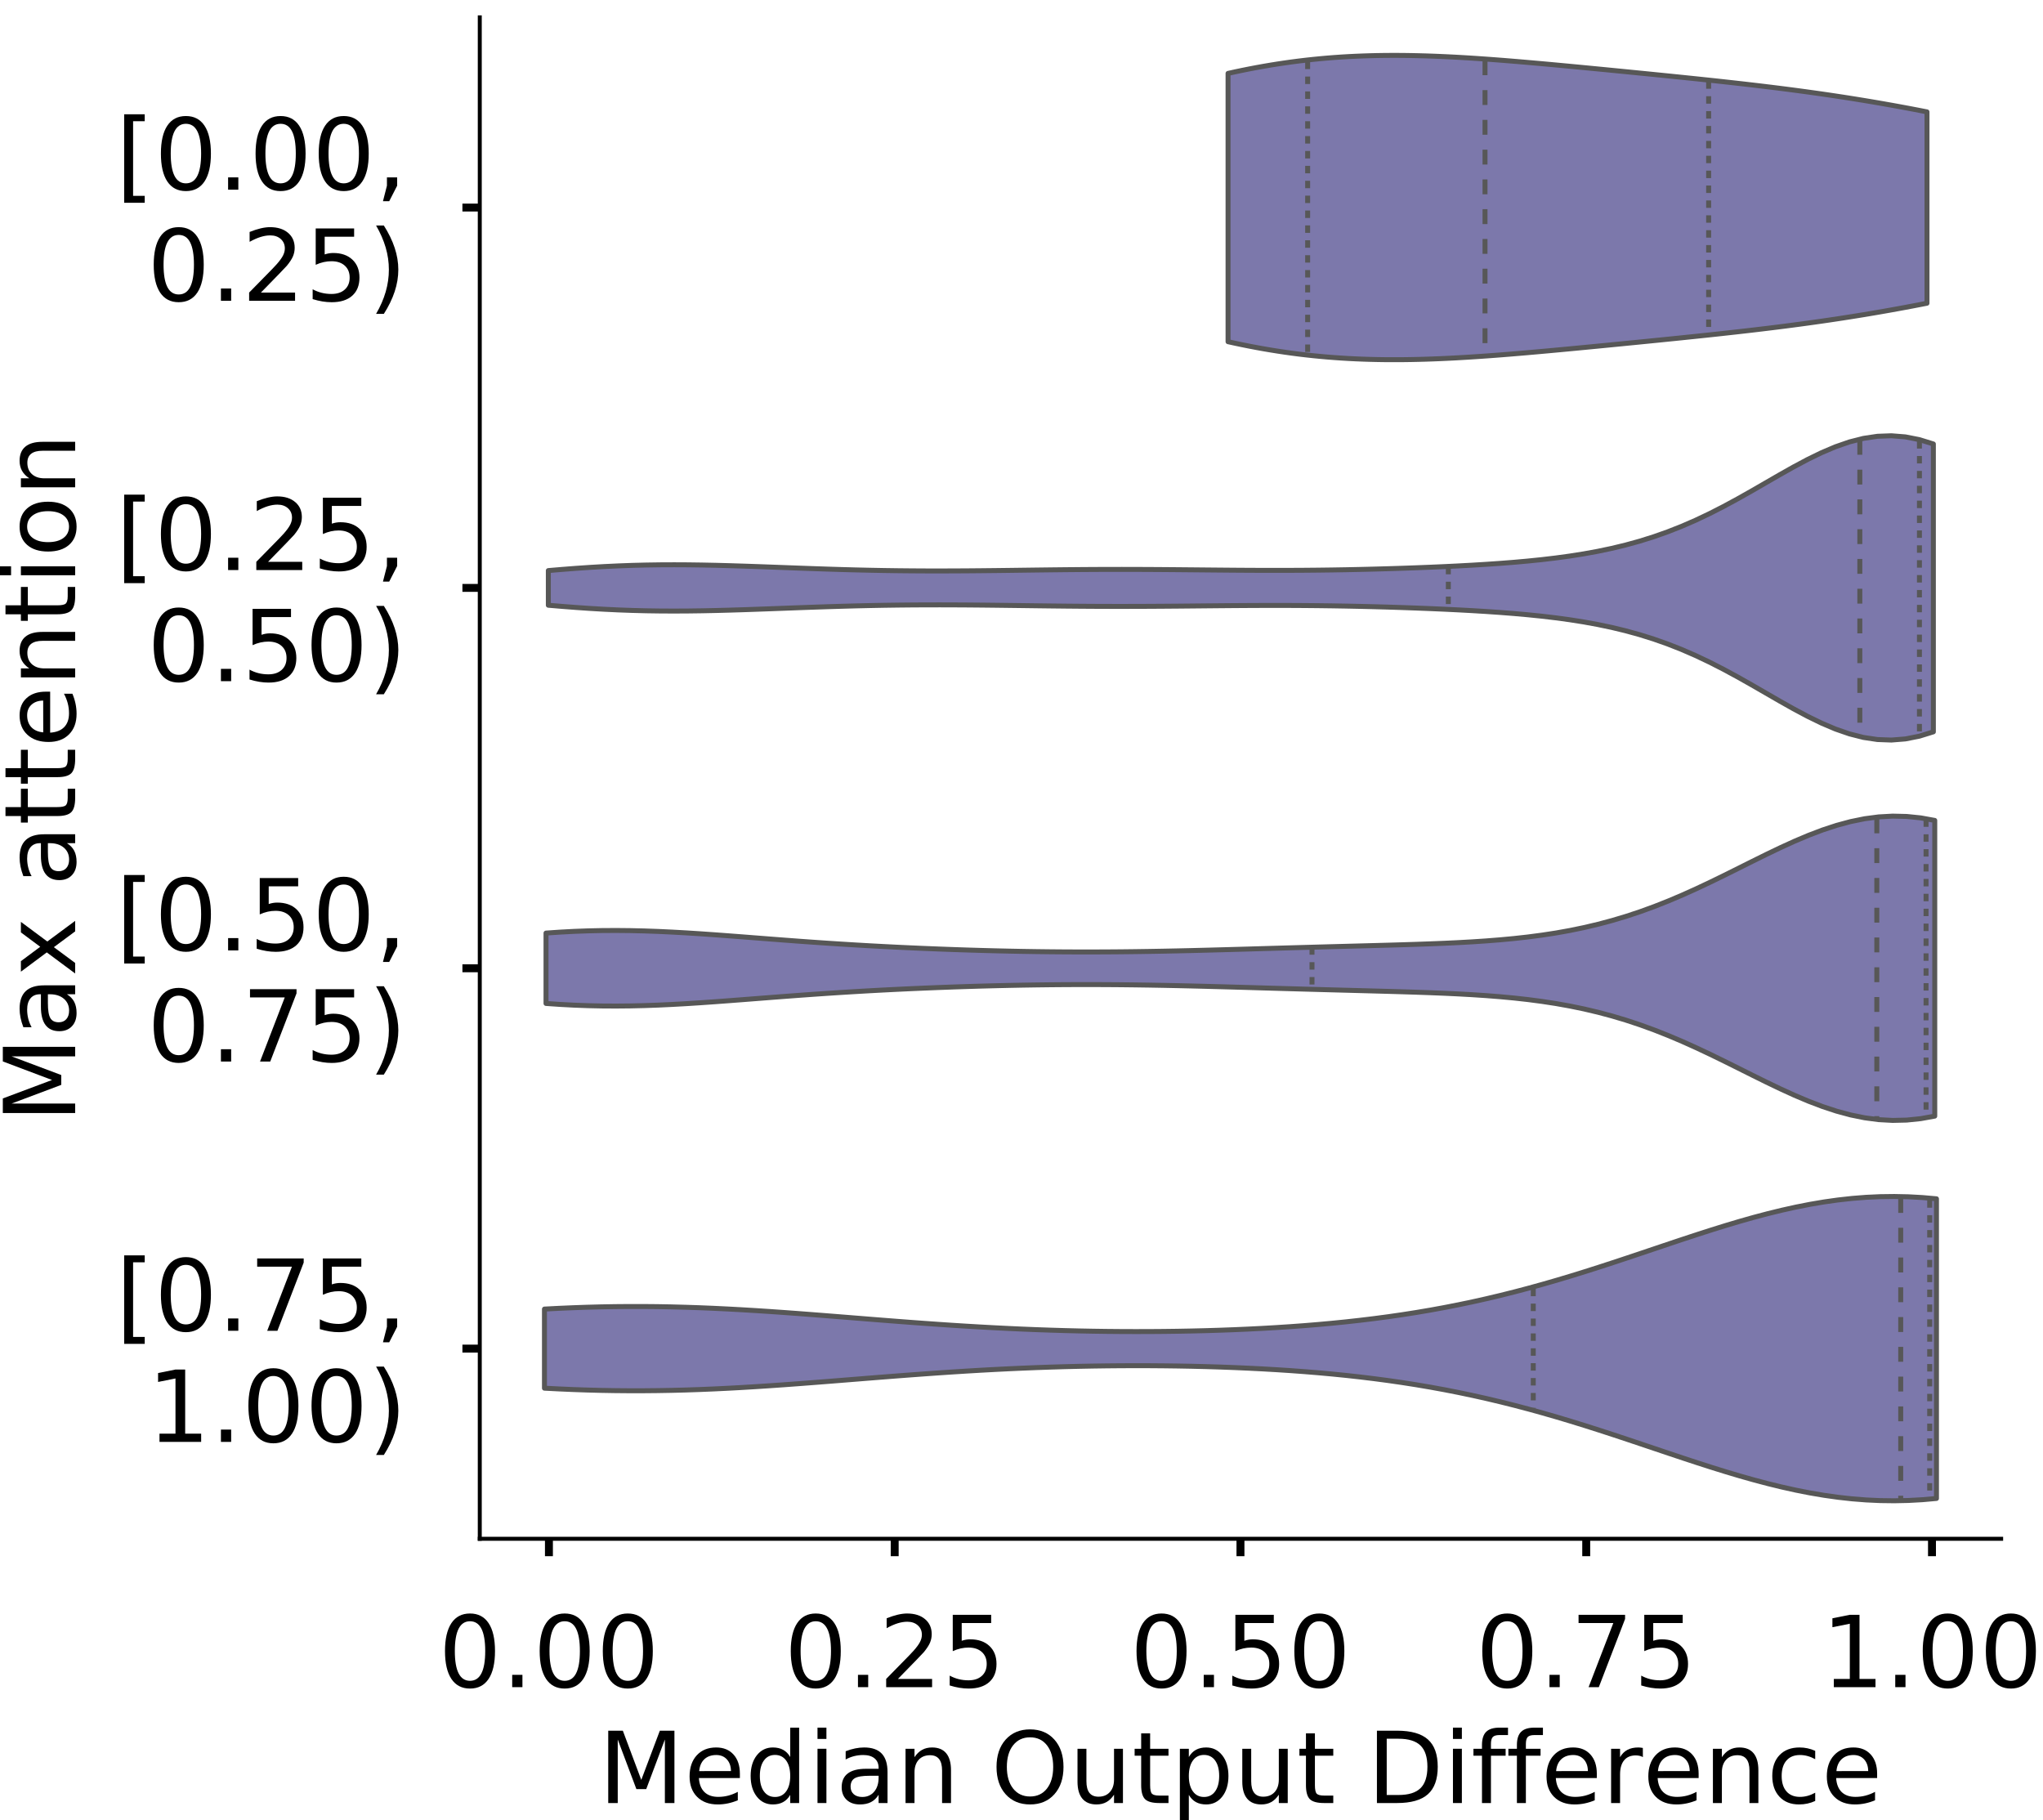 <?xml version="1.0" encoding="utf-8" standalone="no"?>
<!DOCTYPE svg PUBLIC "-//W3C//DTD SVG 1.1//EN"
  "http://www.w3.org/Graphics/SVG/1.1/DTD/svg11.dtd">
<!-- Created with matplotlib (https://matplotlib.org/) -->
<svg height="366.833pt" version="1.1" viewBox="0 0 411.77 366.833" width="411.77pt" xmlns="http://www.w3.org/2000/svg" xmlns:xlink="http://www.w3.org/1999/xlink">
 <defs>
  <style type="text/css">
*{stroke-linecap:butt;stroke-linejoin:round;}
  </style>
 </defs>
 <g id="figure_1">
  <g id="patch_1">
   <path d="M 0 366.833 
L 411.77 366.833 
L 411.77 -0 
L 0 -0 
z
" style="fill:#ffffff;"/>
  </g>
  <g id="axes_1">
   <g id="patch_2">
    <path d="M 96.7 310.133 
L 403.333 310.133 
L 403.333 3.5 
L 96.7 3.5 
z
" style="fill:#ffffff;"/>
   </g>
   <g id="PolyCollection_1">
    <defs>
     <path d="M 247.516 -297.965 
L 247.516 -352.043 
L 248.939 -352.355 
L 250.362 -352.654 
L 251.785 -352.939 
L 253.207 -353.209 
L 254.63 -353.466 
L 256.053 -353.708 
L 257.476 -353.936 
L 258.899 -354.149 
L 260.322 -354.348 
L 261.745 -354.532 
L 263.168 -354.702 
L 264.591 -354.857 
L 266.014 -354.998 
L 267.437 -355.124 
L 268.86 -355.237 
L 270.283 -355.336 
L 271.706 -355.421 
L 273.129 -355.493 
L 274.551 -355.552 
L 275.974 -355.599 
L 277.397 -355.634 
L 278.82 -355.656 
L 280.243 -355.667 
L 281.666 -355.668 
L 283.089 -355.657 
L 284.512 -355.637 
L 285.935 -355.606 
L 287.358 -355.567 
L 288.781 -355.519 
L 290.204 -355.462 
L 291.627 -355.398 
L 293.05 -355.326 
L 294.472 -355.248 
L 295.895 -355.163 
L 297.318 -355.072 
L 298.741 -354.975 
L 300.164 -354.874 
L 301.587 -354.768 
L 303.01 -354.658 
L 304.433 -354.543 
L 305.856 -354.426 
L 307.279 -354.305 
L 308.702 -354.181 
L 310.125 -354.055 
L 311.548 -353.927 
L 312.971 -353.797 
L 314.393 -353.665 
L 315.816 -353.532 
L 317.239 -353.397 
L 318.662 -353.262 
L 320.085 -353.125 
L 321.508 -352.988 
L 322.931 -352.85 
L 324.354 -352.711 
L 325.777 -352.572 
L 327.2 -352.432 
L 328.623 -352.292 
L 330.046 -352.151 
L 331.469 -352.01 
L 332.892 -351.868 
L 334.315 -351.725 
L 335.737 -351.581 
L 337.16 -351.437 
L 338.583 -351.292 
L 340.006 -351.145 
L 341.429 -350.998 
L 342.852 -350.849 
L 344.275 -350.698 
L 345.698 -350.546 
L 347.121 -350.391 
L 348.544 -350.235 
L 349.967 -350.076 
L 351.39 -349.915 
L 352.813 -349.75 
L 354.236 -349.583 
L 355.658 -349.413 
L 357.081 -349.24 
L 358.504 -349.063 
L 359.927 -348.882 
L 361.35 -348.698 
L 362.773 -348.509 
L 364.196 -348.316 
L 365.619 -348.119 
L 367.042 -347.917 
L 368.465 -347.711 
L 369.888 -347.499 
L 371.311 -347.283 
L 372.734 -347.062 
L 374.157 -346.836 
L 375.579 -346.604 
L 377.002 -346.367 
L 378.425 -346.126 
L 379.848 -345.878 
L 381.271 -345.626 
L 382.694 -345.368 
L 384.117 -345.105 
L 385.54 -344.837 
L 386.963 -344.564 
L 388.386 -344.286 
L 388.386 -305.722 
L 388.386 -305.722 
L 386.963 -305.444 
L 385.54 -305.171 
L 384.117 -304.903 
L 382.694 -304.64 
L 381.271 -304.382 
L 379.848 -304.13 
L 378.425 -303.883 
L 377.002 -303.641 
L 375.579 -303.404 
L 374.157 -303.173 
L 372.734 -302.947 
L 371.311 -302.725 
L 369.888 -302.509 
L 368.465 -302.298 
L 367.042 -302.091 
L 365.619 -301.89 
L 364.196 -301.692 
L 362.773 -301.499 
L 361.35 -301.311 
L 359.927 -301.126 
L 358.504 -300.945 
L 357.081 -300.768 
L 355.658 -300.595 
L 354.236 -300.425 
L 352.813 -300.258 
L 351.39 -300.094 
L 349.967 -299.932 
L 348.544 -299.774 
L 347.121 -299.617 
L 345.698 -299.463 
L 344.275 -299.31 
L 342.852 -299.16 
L 341.429 -299.011 
L 340.006 -298.863 
L 338.583 -298.716 
L 337.16 -298.571 
L 335.737 -298.427 
L 334.315 -298.283 
L 332.892 -298.141 
L 331.469 -297.999 
L 330.046 -297.857 
L 328.623 -297.717 
L 327.2 -297.576 
L 325.777 -297.437 
L 324.354 -297.297 
L 322.931 -297.159 
L 321.508 -297.021 
L 320.085 -296.883 
L 318.662 -296.747 
L 317.239 -296.611 
L 315.816 -296.477 
L 314.393 -296.343 
L 312.971 -296.212 
L 311.548 -296.081 
L 310.125 -295.953 
L 308.702 -295.827 
L 307.279 -295.703 
L 305.856 -295.583 
L 304.433 -295.465 
L 303.01 -295.351 
L 301.587 -295.24 
L 300.164 -295.134 
L 298.741 -295.033 
L 297.318 -294.937 
L 295.895 -294.846 
L 294.472 -294.761 
L 293.05 -294.682 
L 291.627 -294.611 
L 290.204 -294.546 
L 288.781 -294.49 
L 287.358 -294.442 
L 285.935 -294.402 
L 284.512 -294.372 
L 283.089 -294.351 
L 281.666 -294.341 
L 280.243 -294.341 
L 278.82 -294.352 
L 277.397 -294.375 
L 275.974 -294.409 
L 274.551 -294.456 
L 273.129 -294.515 
L 271.706 -294.587 
L 270.283 -294.673 
L 268.86 -294.772 
L 267.437 -294.884 
L 266.014 -295.011 
L 264.591 -295.152 
L 263.168 -295.307 
L 261.745 -295.476 
L 260.322 -295.66 
L 258.899 -295.859 
L 257.476 -296.072 
L 256.053 -296.3 
L 254.63 -296.542 
L 253.207 -296.799 
L 251.785 -297.07 
L 250.362 -297.355 
L 248.939 -297.653 
L 247.516 -297.965 
z
" id="meea0981929" style="stroke:#575757;"/>
    </defs>
    <g clip-path="url(#pb56a9b1d8a)">
     <use style="fill:#7c78ab;stroke:#575757;" x="0" xlink:href="#meea0981929" y="366.833"/>
    </g>
   </g>
   <g id="PolyCollection_2">
    <defs>
     <path d="M 110.518 -244.852 
L 110.518 -251.84 
L 113.338 -252.077 
L 116.158 -252.294 
L 118.978 -252.485 
L 121.797 -252.649 
L 124.617 -252.783 
L 127.437 -252.886 
L 130.257 -252.957 
L 133.077 -252.998 
L 135.896 -253.01 
L 138.716 -252.996 
L 141.536 -252.957 
L 144.356 -252.899 
L 147.175 -252.823 
L 149.995 -252.735 
L 152.815 -252.638 
L 155.635 -252.535 
L 158.454 -252.43 
L 161.274 -252.326 
L 164.094 -252.226 
L 166.914 -252.131 
L 169.733 -252.045 
L 172.553 -251.969 
L 175.373 -251.904 
L 178.193 -251.851 
L 181.012 -251.811 
L 183.832 -251.783 
L 186.652 -251.767 
L 189.472 -251.764 
L 192.291 -251.771 
L 195.111 -251.788 
L 197.931 -251.813 
L 200.751 -251.843 
L 203.57 -251.878 
L 206.39 -251.915 
L 209.21 -251.952 
L 212.03 -251.986 
L 214.85 -252.017 
L 217.669 -252.042 
L 220.489 -252.061 
L 223.309 -252.072 
L 226.129 -252.075 
L 228.948 -252.07 
L 231.768 -252.058 
L 234.588 -252.04 
L 237.408 -252.017 
L 240.227 -251.991 
L 243.047 -251.964 
L 245.867 -251.938 
L 248.687 -251.914 
L 251.506 -251.895 
L 254.326 -251.883 
L 257.146 -251.879 
L 259.966 -251.884 
L 262.785 -251.899 
L 265.605 -251.925 
L 268.425 -251.961 
L 271.245 -252.008 
L 274.064 -252.066 
L 276.884 -252.135 
L 279.704 -252.213 
L 282.524 -252.302 
L 285.343 -252.401 
L 288.163 -252.511 
L 290.983 -252.634 
L 293.803 -252.77 
L 296.623 -252.922 
L 299.442 -253.093 
L 302.262 -253.286 
L 305.082 -253.505 
L 307.902 -253.756 
L 310.721 -254.044 
L 313.541 -254.376 
L 316.361 -254.76 
L 319.181 -255.204 
L 322 -255.716 
L 324.82 -256.308 
L 327.64 -256.987 
L 330.46 -257.764 
L 333.279 -258.646 
L 336.099 -259.641 
L 338.919 -260.751 
L 341.739 -261.976 
L 344.558 -263.314 
L 347.378 -264.754 
L 350.198 -266.28 
L 353.018 -267.87 
L 355.837 -269.497 
L 358.657 -271.125 
L 361.477 -272.713 
L 364.297 -274.218 
L 367.116 -275.592 
L 369.936 -276.79 
L 372.756 -277.767 
L 375.576 -278.482 
L 378.396 -278.904 
L 381.215 -279.009 
L 384.035 -278.784 
L 386.855 -278.229 
L 389.675 -277.355 
L 389.675 -219.337 
L 389.675 -219.337 
L 386.855 -218.463 
L 384.035 -217.907 
L 381.215 -217.683 
L 378.396 -217.787 
L 375.576 -218.209 
L 372.756 -218.925 
L 369.936 -219.901 
L 367.116 -221.099 
L 364.297 -222.474 
L 361.477 -223.979 
L 358.657 -225.567 
L 355.837 -227.195 
L 353.018 -228.821 
L 350.198 -230.412 
L 347.378 -231.938 
L 344.558 -233.378 
L 341.739 -234.715 
L 338.919 -235.941 
L 336.099 -237.051 
L 333.279 -238.045 
L 330.46 -238.927 
L 327.64 -239.704 
L 324.82 -240.384 
L 322 -240.975 
L 319.181 -241.488 
L 316.361 -241.932 
L 313.541 -242.316 
L 310.721 -242.648 
L 307.902 -242.936 
L 305.082 -243.187 
L 302.262 -243.406 
L 299.442 -243.599 
L 296.623 -243.77 
L 293.803 -243.922 
L 290.983 -244.058 
L 288.163 -244.18 
L 285.343 -244.291 
L 282.524 -244.39 
L 279.704 -244.479 
L 276.884 -244.557 
L 274.064 -244.625 
L 271.245 -244.683 
L 268.425 -244.73 
L 265.605 -244.767 
L 262.785 -244.793 
L 259.966 -244.808 
L 257.146 -244.813 
L 254.326 -244.809 
L 251.506 -244.796 
L 248.687 -244.778 
L 245.867 -244.754 
L 243.047 -244.728 
L 240.227 -244.7 
L 237.408 -244.674 
L 234.588 -244.652 
L 231.768 -244.633 
L 228.948 -244.622 
L 226.129 -244.617 
L 223.309 -244.62 
L 220.489 -244.631 
L 217.669 -244.65 
L 214.85 -244.675 
L 212.03 -244.705 
L 209.21 -244.74 
L 206.39 -244.777 
L 203.57 -244.813 
L 200.751 -244.848 
L 197.931 -244.879 
L 195.111 -244.904 
L 192.291 -244.92 
L 189.472 -244.928 
L 186.652 -244.924 
L 183.832 -244.909 
L 181.012 -244.881 
L 178.193 -244.841 
L 175.373 -244.788 
L 172.553 -244.723 
L 169.733 -244.646 
L 166.914 -244.56 
L 164.094 -244.466 
L 161.274 -244.366 
L 158.454 -244.261 
L 155.635 -244.156 
L 152.815 -244.054 
L 149.995 -243.956 
L 147.175 -243.868 
L 144.356 -243.793 
L 141.536 -243.734 
L 138.716 -243.696 
L 135.896 -243.681 
L 133.077 -243.693 
L 130.257 -243.734 
L 127.437 -243.806 
L 124.617 -243.908 
L 121.797 -244.042 
L 118.978 -244.206 
L 116.158 -244.398 
L 113.338 -244.614 
L 110.518 -244.852 
z
" id="mde33d57917" style="stroke:#575757;"/>
    </defs>
    <g clip-path="url(#pb56a9b1d8a)">
     <use style="fill:#7c78ab;stroke:#575757;" x="0" xlink:href="#mde33d57917" y="366.833"/>
    </g>
   </g>
   <g id="PolyCollection_3">
    <defs>
     <path d="M 110.05 -164.594 
L 110.05 -178.781 
L 112.877 -178.973 
L 115.705 -179.123 
L 118.532 -179.227 
L 121.359 -179.287 
L 124.187 -179.303 
L 127.014 -179.276 
L 129.841 -179.211 
L 132.668 -179.11 
L 135.496 -178.978 
L 138.323 -178.82 
L 141.15 -178.639 
L 143.978 -178.442 
L 146.805 -178.233 
L 149.632 -178.017 
L 152.46 -177.797 
L 155.287 -177.577 
L 158.114 -177.361 
L 160.941 -177.15 
L 163.769 -176.947 
L 166.596 -176.753 
L 169.423 -176.569 
L 172.251 -176.395 
L 175.078 -176.232 
L 177.905 -176.079 
L 180.732 -175.936 
L 183.56 -175.804 
L 186.387 -175.681 
L 189.214 -175.568 
L 192.042 -175.464 
L 194.869 -175.369 
L 197.696 -175.284 
L 200.524 -175.209 
L 203.351 -175.144 
L 206.178 -175.088 
L 209.005 -175.044 
L 211.833 -175.01 
L 214.66 -174.987 
L 217.487 -174.976 
L 220.315 -174.976 
L 223.142 -174.987 
L 225.969 -175.008 
L 228.796 -175.04 
L 231.624 -175.082 
L 234.451 -175.132 
L 237.278 -175.19 
L 240.106 -175.255 
L 242.933 -175.326 
L 245.76 -175.401 
L 248.588 -175.479 
L 251.415 -175.559 
L 254.242 -175.641 
L 257.069 -175.723 
L 259.897 -175.804 
L 262.724 -175.883 
L 265.551 -175.961 
L 268.379 -176.038 
L 271.206 -176.113 
L 274.033 -176.188 
L 276.86 -176.263 
L 279.688 -176.34 
L 282.515 -176.422 
L 285.342 -176.51 
L 288.17 -176.609 
L 290.997 -176.722 
L 293.824 -176.854 
L 296.652 -177.01 
L 299.479 -177.196 
L 302.306 -177.418 
L 305.133 -177.682 
L 307.961 -177.996 
L 310.788 -178.367 
L 313.615 -178.801 
L 316.443 -179.307 
L 319.27 -179.891 
L 322.097 -180.557 
L 324.924 -181.312 
L 327.752 -182.157 
L 330.579 -183.094 
L 333.406 -184.123 
L 336.234 -185.24 
L 339.061 -186.439 
L 341.888 -187.711 
L 344.716 -189.043 
L 347.543 -190.422 
L 350.37 -191.828 
L 353.197 -193.242 
L 356.025 -194.639 
L 358.852 -195.995 
L 361.679 -197.284 
L 364.507 -198.48 
L 367.334 -199.555 
L 370.161 -200.485 
L 372.988 -201.248 
L 375.816 -201.823 
L 378.643 -202.195 
L 381.47 -202.351 
L 384.298 -202.285 
L 387.125 -201.995 
L 389.952 -201.486 
L 389.952 -141.889 
L 389.952 -141.889 
L 387.125 -141.38 
L 384.298 -141.09 
L 381.47 -141.024 
L 378.643 -141.18 
L 375.816 -141.552 
L 372.988 -142.127 
L 370.161 -142.89 
L 367.334 -143.82 
L 364.507 -144.895 
L 361.679 -146.091 
L 358.852 -147.38 
L 356.025 -148.736 
L 353.197 -150.133 
L 350.37 -151.547 
L 347.543 -152.953 
L 344.716 -154.332 
L 341.888 -155.664 
L 339.061 -156.936 
L 336.234 -158.135 
L 333.406 -159.252 
L 330.579 -160.281 
L 327.752 -161.218 
L 324.924 -162.063 
L 322.097 -162.818 
L 319.27 -163.484 
L 316.443 -164.068 
L 313.615 -164.574 
L 310.788 -165.008 
L 307.961 -165.379 
L 305.133 -165.693 
L 302.306 -165.957 
L 299.479 -166.179 
L 296.652 -166.365 
L 293.824 -166.521 
L 290.997 -166.653 
L 288.17 -166.766 
L 285.342 -166.865 
L 282.515 -166.953 
L 279.688 -167.035 
L 276.86 -167.112 
L 274.033 -167.187 
L 271.206 -167.262 
L 268.379 -167.337 
L 265.551 -167.414 
L 262.724 -167.492 
L 259.897 -167.571 
L 257.069 -167.652 
L 254.242 -167.734 
L 251.415 -167.816 
L 248.588 -167.896 
L 245.76 -167.974 
L 242.933 -168.049 
L 240.106 -168.12 
L 237.278 -168.185 
L 234.451 -168.243 
L 231.624 -168.293 
L 228.796 -168.335 
L 225.969 -168.367 
L 223.142 -168.388 
L 220.315 -168.399 
L 217.487 -168.399 
L 214.66 -168.388 
L 211.833 -168.365 
L 209.005 -168.331 
L 206.178 -168.287 
L 203.351 -168.231 
L 200.524 -168.166 
L 197.696 -168.091 
L 194.869 -168.006 
L 192.042 -167.911 
L 189.214 -167.807 
L 186.387 -167.694 
L 183.56 -167.571 
L 180.732 -167.439 
L 177.905 -167.296 
L 175.078 -167.143 
L 172.251 -166.98 
L 169.423 -166.806 
L 166.596 -166.622 
L 163.769 -166.428 
L 160.941 -166.225 
L 158.114 -166.014 
L 155.287 -165.798 
L 152.46 -165.578 
L 149.632 -165.358 
L 146.805 -165.142 
L 143.978 -164.933 
L 141.15 -164.736 
L 138.323 -164.555 
L 135.496 -164.397 
L 132.668 -164.265 
L 129.841 -164.164 
L 127.014 -164.099 
L 124.187 -164.072 
L 121.359 -164.088 
L 118.532 -164.148 
L 115.705 -164.252 
L 112.877 -164.402 
L 110.05 -164.594 
z
" id="maa2a25ff5c" style="stroke:#575757;"/>
    </defs>
    <g clip-path="url(#pb56a9b1d8a)">
     <use style="fill:#7c78ab;stroke:#575757;" x="0" xlink:href="#maa2a25ff5c" y="366.833"/>
    </g>
   </g>
   <g id="PolyCollection_4">
    <defs>
     <path d="M 109.736 -87.056 
L 109.736 -103.002 
L 112.57 -103.148 
L 115.404 -103.27 
L 118.238 -103.369 
L 121.072 -103.444 
L 123.906 -103.494 
L 126.74 -103.518 
L 129.574 -103.518 
L 132.408 -103.493 
L 135.242 -103.443 
L 138.076 -103.37 
L 140.91 -103.275 
L 143.744 -103.159 
L 146.578 -103.023 
L 149.412 -102.869 
L 152.246 -102.699 
L 155.08 -102.515 
L 157.914 -102.318 
L 160.748 -102.111 
L 163.581 -101.895 
L 166.415 -101.674 
L 169.249 -101.449 
L 172.083 -101.222 
L 174.917 -100.995 
L 177.751 -100.77 
L 180.585 -100.55 
L 183.419 -100.334 
L 186.253 -100.126 
L 189.087 -99.926 
L 191.921 -99.736 
L 194.755 -99.557 
L 197.589 -99.39 
L 200.423 -99.235 
L 203.257 -99.093 
L 206.091 -98.965 
L 208.925 -98.851 
L 211.759 -98.752 
L 214.593 -98.667 
L 217.427 -98.597 
L 220.261 -98.542 
L 223.095 -98.502 
L 225.929 -98.477 
L 228.763 -98.467 
L 231.597 -98.472 
L 234.431 -98.493 
L 237.265 -98.529 
L 240.099 -98.582 
L 242.933 -98.65 
L 245.766 -98.736 
L 248.6 -98.84 
L 251.434 -98.962 
L 254.268 -99.103 
L 257.102 -99.265 
L 259.936 -99.449 
L 262.77 -99.655 
L 265.604 -99.886 
L 268.438 -100.143 
L 271.272 -100.427 
L 274.106 -100.74 
L 276.94 -101.083 
L 279.774 -101.459 
L 282.608 -101.868 
L 285.442 -102.312 
L 288.276 -102.792 
L 291.11 -103.309 
L 293.944 -103.865 
L 296.778 -104.459 
L 299.612 -105.092 
L 302.446 -105.764 
L 305.28 -106.474 
L 308.114 -107.221 
L 310.948 -108.004 
L 313.782 -108.821 
L 316.616 -109.67 
L 319.45 -110.547 
L 322.284 -111.448 
L 325.118 -112.371 
L 327.952 -113.309 
L 330.785 -114.258 
L 333.619 -115.212 
L 336.453 -116.165 
L 339.287 -117.111 
L 342.121 -118.042 
L 344.955 -118.952 
L 347.789 -119.833 
L 350.623 -120.678 
L 353.457 -121.48 
L 356.291 -122.231 
L 359.125 -122.923 
L 361.959 -123.552 
L 364.793 -124.11 
L 367.627 -124.591 
L 370.461 -124.99 
L 373.295 -125.303 
L 376.129 -125.526 
L 378.963 -125.657 
L 381.797 -125.692 
L 384.631 -125.632 
L 387.465 -125.477 
L 390.299 -125.226 
L 390.299 -64.833 
L 390.299 -64.833 
L 387.465 -64.582 
L 384.631 -64.426 
L 381.797 -64.366 
L 378.963 -64.402 
L 376.129 -64.532 
L 373.295 -64.755 
L 370.461 -65.068 
L 367.627 -65.468 
L 364.793 -65.949 
L 361.959 -66.506 
L 359.125 -67.135 
L 356.291 -67.828 
L 353.457 -68.579 
L 350.623 -69.38 
L 347.789 -70.225 
L 344.955 -71.106 
L 342.121 -72.016 
L 339.287 -72.947 
L 336.453 -73.893 
L 333.619 -74.846 
L 330.785 -75.8 
L 327.952 -76.749 
L 325.118 -77.688 
L 322.284 -78.61 
L 319.45 -79.512 
L 316.616 -80.388 
L 313.782 -81.237 
L 310.948 -82.054 
L 308.114 -82.837 
L 305.28 -83.584 
L 302.446 -84.294 
L 299.612 -84.966 
L 296.778 -85.599 
L 293.944 -86.193 
L 291.11 -86.749 
L 288.276 -87.266 
L 285.442 -87.747 
L 282.608 -88.191 
L 279.774 -88.6 
L 276.94 -88.975 
L 274.106 -89.319 
L 271.272 -89.632 
L 268.438 -89.916 
L 265.604 -90.172 
L 262.77 -90.403 
L 259.936 -90.61 
L 257.102 -90.793 
L 254.268 -90.955 
L 251.434 -91.097 
L 248.6 -91.219 
L 245.766 -91.322 
L 242.933 -91.408 
L 240.099 -91.477 
L 237.265 -91.529 
L 234.431 -91.565 
L 231.597 -91.586 
L 228.763 -91.591 
L 225.929 -91.581 
L 223.095 -91.556 
L 220.261 -91.516 
L 217.427 -91.461 
L 214.593 -91.391 
L 211.759 -91.306 
L 208.925 -91.207 
L 206.091 -91.093 
L 203.257 -90.965 
L 200.423 -90.824 
L 197.589 -90.669 
L 194.755 -90.501 
L 191.921 -90.322 
L 189.087 -90.132 
L 186.253 -89.932 
L 183.419 -89.724 
L 180.585 -89.509 
L 177.751 -89.288 
L 174.917 -89.063 
L 172.083 -88.836 
L 169.249 -88.609 
L 166.415 -88.384 
L 163.581 -88.163 
L 160.748 -87.948 
L 157.914 -87.741 
L 155.08 -87.544 
L 152.246 -87.359 
L 149.412 -87.189 
L 146.578 -87.035 
L 143.744 -86.899 
L 140.91 -86.783 
L 138.076 -86.688 
L 135.242 -86.615 
L 132.408 -86.566 
L 129.574 -86.54 
L 126.74 -86.54 
L 123.906 -86.565 
L 121.072 -86.614 
L 118.238 -86.689 
L 115.404 -86.788 
L 112.57 -86.911 
L 109.736 -87.056 
z
" id="mab1876d591" style="stroke:#575757;"/>
    </defs>
    <g clip-path="url(#pb56a9b1d8a)">
     <use style="fill:#7c78ab;stroke:#575757;" x="0" xlink:href="#mab1876d591" y="366.833"/>
    </g>
   </g>
   <g id="patch_3">
    <path clip-path="url(#pb56a9b1d8a)" d="M 110.638 41.829 
L 110.638 41.829 
L 110.638 41.829 
L 110.638 41.829 
z
" style="fill:#7c78ab;stroke:#575757;stroke-linejoin:miter;stroke-width:0.5;"/>
   </g>
   <g id="matplotlib.axis_1">
    <g id="xtick_1">
     <g id="line2d_1">
      <defs>
       <path d="M 0 0 
L 0 3.5 
" id="m7d92124a85" style="stroke:#000000;stroke-width:1.6;"/>
      </defs>
      <g>
       <use style="stroke:#000000;stroke-width:1.6;" x="110.638" xlink:href="#m7d92124a85" y="310.133"/>
      </g>
     </g>
     <g id="text_1">
      <!-- 0.00 -->
      <defs>
       <path d="M 31.781 66.406 
Q 24.172 66.406 20.328 58.906 
Q 16.5 51.422 16.5 36.375 
Q 16.5 21.391 20.328 13.891 
Q 24.172 6.391 31.781 6.391 
Q 39.453 6.391 43.281 13.891 
Q 47.125 21.391 47.125 36.375 
Q 47.125 51.422 43.281 58.906 
Q 39.453 66.406 31.781 66.406 
z
M 31.781 74.219 
Q 44.047 74.219 50.516 64.516 
Q 56.984 54.828 56.984 36.375 
Q 56.984 17.969 50.516 8.266 
Q 44.047 -1.422 31.781 -1.422 
Q 19.531 -1.422 13.062 8.266 
Q 6.594 17.969 6.594 36.375 
Q 6.594 54.828 13.062 64.516 
Q 19.531 74.219 31.781 74.219 
z
" id="DejaVuSans-48"/>
       <path d="M 10.688 12.406 
L 21 12.406 
L 21 0 
L 10.688 0 
z
" id="DejaVuSans-46"/>
      </defs>
      <g transform="translate(88.372 340.03)scale(0.2 -0.2)">
       <use xlink:href="#DejaVuSans-48"/>
       <use x="63.623" xlink:href="#DejaVuSans-46"/>
       <use x="95.41" xlink:href="#DejaVuSans-48"/>
       <use x="159.033" xlink:href="#DejaVuSans-48"/>
      </g>
     </g>
    </g>
    <g id="xtick_2">
     <g id="line2d_2">
      <g>
       <use style="stroke:#000000;stroke-width:1.6;" x="180.327" xlink:href="#m7d92124a85" y="310.133"/>
      </g>
     </g>
     <g id="text_2">
      <!-- 0.25 -->
      <defs>
       <path d="M 19.188 8.297 
L 53.609 8.297 
L 53.609 0 
L 7.328 0 
L 7.328 8.297 
Q 12.938 14.109 22.625 23.891 
Q 32.328 33.688 34.812 36.531 
Q 39.547 41.844 41.422 45.531 
Q 43.312 49.219 43.312 52.781 
Q 43.312 58.594 39.234 62.25 
Q 35.156 65.922 28.609 65.922 
Q 23.969 65.922 18.812 64.312 
Q 13.672 62.703 7.812 59.422 
L 7.812 69.391 
Q 13.766 71.781 18.938 73 
Q 24.125 74.219 28.422 74.219 
Q 39.75 74.219 46.484 68.547 
Q 53.219 62.891 53.219 53.422 
Q 53.219 48.922 51.531 44.891 
Q 49.859 40.875 45.406 35.406 
Q 44.188 33.984 37.641 27.219 
Q 31.109 20.453 19.188 8.297 
z
" id="DejaVuSans-50"/>
       <path d="M 10.797 72.906 
L 49.516 72.906 
L 49.516 64.594 
L 19.828 64.594 
L 19.828 46.734 
Q 21.969 47.469 24.109 47.828 
Q 26.266 48.188 28.422 48.188 
Q 40.625 48.188 47.75 41.5 
Q 54.891 34.812 54.891 23.391 
Q 54.891 11.625 47.562 5.094 
Q 40.234 -1.422 26.906 -1.422 
Q 22.312 -1.422 17.547 -0.641 
Q 12.797 0.141 7.719 1.703 
L 7.719 11.625 
Q 12.109 9.234 16.797 8.062 
Q 21.484 6.891 26.703 6.891 
Q 35.156 6.891 40.078 11.328 
Q 45.016 15.766 45.016 23.391 
Q 45.016 31 40.078 35.438 
Q 35.156 39.891 26.703 39.891 
Q 22.75 39.891 18.812 39.016 
Q 14.891 38.141 10.797 36.281 
z
" id="DejaVuSans-53"/>
      </defs>
      <g transform="translate(158.062 340.03)scale(0.2 -0.2)">
       <use xlink:href="#DejaVuSans-48"/>
       <use x="63.623" xlink:href="#DejaVuSans-46"/>
       <use x="95.41" xlink:href="#DejaVuSans-50"/>
       <use x="159.033" xlink:href="#DejaVuSans-53"/>
      </g>
     </g>
    </g>
    <g id="xtick_3">
     <g id="line2d_3">
      <g>
       <use style="stroke:#000000;stroke-width:1.6;" x="250.017" xlink:href="#m7d92124a85" y="310.133"/>
      </g>
     </g>
     <g id="text_3">
      <!-- 0.50 -->
      <g transform="translate(227.751 340.03)scale(0.2 -0.2)">
       <use xlink:href="#DejaVuSans-48"/>
       <use x="63.623" xlink:href="#DejaVuSans-46"/>
       <use x="95.41" xlink:href="#DejaVuSans-53"/>
       <use x="159.033" xlink:href="#DejaVuSans-48"/>
      </g>
     </g>
    </g>
    <g id="xtick_4">
     <g id="line2d_4">
      <g>
       <use style="stroke:#000000;stroke-width:1.6;" x="319.706" xlink:href="#m7d92124a85" y="310.133"/>
      </g>
     </g>
     <g id="text_4">
      <!-- 0.75 -->
      <defs>
       <path d="M 8.203 72.906 
L 55.078 72.906 
L 55.078 68.703 
L 28.609 0 
L 18.312 0 
L 43.219 64.594 
L 8.203 64.594 
z
" id="DejaVuSans-55"/>
      </defs>
      <g transform="translate(297.44 340.03)scale(0.2 -0.2)">
       <use xlink:href="#DejaVuSans-48"/>
       <use x="63.623" xlink:href="#DejaVuSans-46"/>
       <use x="95.41" xlink:href="#DejaVuSans-55"/>
       <use x="159.033" xlink:href="#DejaVuSans-53"/>
      </g>
     </g>
    </g>
    <g id="xtick_5">
     <g id="line2d_5">
      <g>
       <use style="stroke:#000000;stroke-width:1.6;" x="389.395" xlink:href="#m7d92124a85" y="310.133"/>
      </g>
     </g>
     <g id="text_5">
      <!-- 1.00 -->
      <defs>
       <path d="M 12.406 8.297 
L 28.516 8.297 
L 28.516 63.922 
L 10.984 60.406 
L 10.984 69.391 
L 28.422 72.906 
L 38.281 72.906 
L 38.281 8.297 
L 54.391 8.297 
L 54.391 0 
L 12.406 0 
z
" id="DejaVuSans-49"/>
      </defs>
      <g transform="translate(367.13 340.03)scale(0.2 -0.2)">
       <use xlink:href="#DejaVuSans-49"/>
       <use x="63.623" xlink:href="#DejaVuSans-46"/>
       <use x="95.41" xlink:href="#DejaVuSans-48"/>
       <use x="159.033" xlink:href="#DejaVuSans-48"/>
      </g>
     </g>
    </g>
    <g id="text_6">
     <!-- Median Output Difference -->
     <defs>
      <path d="M 9.812 72.906 
L 24.516 72.906 
L 43.109 23.297 
L 61.812 72.906 
L 76.516 72.906 
L 76.516 0 
L 66.891 0 
L 66.891 64.016 
L 48.094 14.016 
L 38.188 14.016 
L 19.391 64.016 
L 19.391 0 
L 9.812 0 
z
" id="DejaVuSans-77"/>
      <path d="M 56.203 29.594 
L 56.203 25.203 
L 14.891 25.203 
Q 15.484 15.922 20.484 11.062 
Q 25.484 6.203 34.422 6.203 
Q 39.594 6.203 44.453 7.469 
Q 49.312 8.734 54.109 11.281 
L 54.109 2.781 
Q 49.266 0.734 44.188 -0.344 
Q 39.109 -1.422 33.891 -1.422 
Q 20.797 -1.422 13.156 6.188 
Q 5.516 13.812 5.516 26.812 
Q 5.516 40.234 12.766 48.109 
Q 20.016 56 32.328 56 
Q 43.359 56 49.781 48.891 
Q 56.203 41.797 56.203 29.594 
z
M 47.219 32.234 
Q 47.125 39.594 43.094 43.984 
Q 39.062 48.391 32.422 48.391 
Q 24.906 48.391 20.391 44.141 
Q 15.875 39.891 15.188 32.172 
z
" id="DejaVuSans-101"/>
      <path d="M 45.406 46.391 
L 45.406 75.984 
L 54.391 75.984 
L 54.391 0 
L 45.406 0 
L 45.406 8.203 
Q 42.578 3.328 38.25 0.953 
Q 33.938 -1.422 27.875 -1.422 
Q 17.969 -1.422 11.734 6.484 
Q 5.516 14.406 5.516 27.297 
Q 5.516 40.188 11.734 48.094 
Q 17.969 56 27.875 56 
Q 33.938 56 38.25 53.625 
Q 42.578 51.266 45.406 46.391 
z
M 14.797 27.297 
Q 14.797 17.391 18.875 11.75 
Q 22.953 6.109 30.078 6.109 
Q 37.203 6.109 41.297 11.75 
Q 45.406 17.391 45.406 27.297 
Q 45.406 37.203 41.297 42.844 
Q 37.203 48.484 30.078 48.484 
Q 22.953 48.484 18.875 42.844 
Q 14.797 37.203 14.797 27.297 
z
" id="DejaVuSans-100"/>
      <path d="M 9.422 54.688 
L 18.406 54.688 
L 18.406 0 
L 9.422 0 
z
M 9.422 75.984 
L 18.406 75.984 
L 18.406 64.594 
L 9.422 64.594 
z
" id="DejaVuSans-105"/>
      <path d="M 34.281 27.484 
Q 23.391 27.484 19.188 25 
Q 14.984 22.516 14.984 16.5 
Q 14.984 11.719 18.141 8.906 
Q 21.297 6.109 26.703 6.109 
Q 34.188 6.109 38.703 11.406 
Q 43.219 16.703 43.219 25.484 
L 43.219 27.484 
z
M 52.203 31.203 
L 52.203 0 
L 43.219 0 
L 43.219 8.297 
Q 40.141 3.328 35.547 0.953 
Q 30.953 -1.422 24.312 -1.422 
Q 15.922 -1.422 10.953 3.297 
Q 6 8.016 6 15.922 
Q 6 25.141 12.172 29.828 
Q 18.359 34.516 30.609 34.516 
L 43.219 34.516 
L 43.219 35.406 
Q 43.219 41.609 39.141 45 
Q 35.062 48.391 27.688 48.391 
Q 23 48.391 18.547 47.266 
Q 14.109 46.141 10.016 43.891 
L 10.016 52.203 
Q 14.938 54.109 19.578 55.047 
Q 24.219 56 28.609 56 
Q 40.484 56 46.344 49.844 
Q 52.203 43.703 52.203 31.203 
z
" id="DejaVuSans-97"/>
      <path d="M 54.891 33.016 
L 54.891 0 
L 45.906 0 
L 45.906 32.719 
Q 45.906 40.484 42.875 44.328 
Q 39.844 48.188 33.797 48.188 
Q 26.516 48.188 22.312 43.547 
Q 18.109 38.922 18.109 30.906 
L 18.109 0 
L 9.078 0 
L 9.078 54.688 
L 18.109 54.688 
L 18.109 46.188 
Q 21.344 51.125 25.703 53.562 
Q 30.078 56 35.797 56 
Q 45.219 56 50.047 50.172 
Q 54.891 44.344 54.891 33.016 
z
" id="DejaVuSans-110"/>
      <path id="DejaVuSans-32"/>
      <path d="M 39.406 66.219 
Q 28.656 66.219 22.328 58.203 
Q 16.016 50.203 16.016 36.375 
Q 16.016 22.609 22.328 14.594 
Q 28.656 6.594 39.406 6.594 
Q 50.141 6.594 56.422 14.594 
Q 62.703 22.609 62.703 36.375 
Q 62.703 50.203 56.422 58.203 
Q 50.141 66.219 39.406 66.219 
z
M 39.406 74.219 
Q 54.734 74.219 63.906 63.938 
Q 73.094 53.656 73.094 36.375 
Q 73.094 19.141 63.906 8.859 
Q 54.734 -1.422 39.406 -1.422 
Q 24.031 -1.422 14.812 8.828 
Q 5.609 19.094 5.609 36.375 
Q 5.609 53.656 14.812 63.938 
Q 24.031 74.219 39.406 74.219 
z
" id="DejaVuSans-79"/>
      <path d="M 8.5 21.578 
L 8.5 54.688 
L 17.484 54.688 
L 17.484 21.922 
Q 17.484 14.156 20.5 10.266 
Q 23.531 6.391 29.594 6.391 
Q 36.859 6.391 41.078 11.031 
Q 45.312 15.672 45.312 23.688 
L 45.312 54.688 
L 54.297 54.688 
L 54.297 0 
L 45.312 0 
L 45.312 8.406 
Q 42.047 3.422 37.719 1 
Q 33.406 -1.422 27.688 -1.422 
Q 18.266 -1.422 13.375 4.438 
Q 8.5 10.297 8.5 21.578 
z
M 31.109 56 
z
" id="DejaVuSans-117"/>
      <path d="M 18.312 70.219 
L 18.312 54.688 
L 36.812 54.688 
L 36.812 47.703 
L 18.312 47.703 
L 18.312 18.016 
Q 18.312 11.328 20.141 9.422 
Q 21.969 7.516 27.594 7.516 
L 36.812 7.516 
L 36.812 0 
L 27.594 0 
Q 17.188 0 13.234 3.875 
Q 9.281 7.766 9.281 18.016 
L 9.281 47.703 
L 2.688 47.703 
L 2.688 54.688 
L 9.281 54.688 
L 9.281 70.219 
z
" id="DejaVuSans-116"/>
      <path d="M 18.109 8.203 
L 18.109 -20.797 
L 9.078 -20.797 
L 9.078 54.688 
L 18.109 54.688 
L 18.109 46.391 
Q 20.953 51.266 25.266 53.625 
Q 29.594 56 35.594 56 
Q 45.562 56 51.781 48.094 
Q 58.016 40.188 58.016 27.297 
Q 58.016 14.406 51.781 6.484 
Q 45.562 -1.422 35.594 -1.422 
Q 29.594 -1.422 25.266 0.953 
Q 20.953 3.328 18.109 8.203 
z
M 48.688 27.297 
Q 48.688 37.203 44.609 42.844 
Q 40.531 48.484 33.406 48.484 
Q 26.266 48.484 22.188 42.844 
Q 18.109 37.203 18.109 27.297 
Q 18.109 17.391 22.188 11.75 
Q 26.266 6.109 33.406 6.109 
Q 40.531 6.109 44.609 11.75 
Q 48.688 17.391 48.688 27.297 
z
" id="DejaVuSans-112"/>
      <path d="M 19.672 64.797 
L 19.672 8.109 
L 31.594 8.109 
Q 46.688 8.109 53.688 14.938 
Q 60.688 21.781 60.688 36.531 
Q 60.688 51.172 53.688 57.984 
Q 46.688 64.797 31.594 64.797 
z
M 9.812 72.906 
L 30.078 72.906 
Q 51.266 72.906 61.172 64.094 
Q 71.094 55.281 71.094 36.531 
Q 71.094 17.672 61.125 8.828 
Q 51.172 0 30.078 0 
L 9.812 0 
z
" id="DejaVuSans-68"/>
      <path d="M 37.109 75.984 
L 37.109 68.5 
L 28.516 68.5 
Q 23.688 68.5 21.797 66.547 
Q 19.922 64.594 19.922 59.516 
L 19.922 54.688 
L 34.719 54.688 
L 34.719 47.703 
L 19.922 47.703 
L 19.922 0 
L 10.891 0 
L 10.891 47.703 
L 2.297 47.703 
L 2.297 54.688 
L 10.891 54.688 
L 10.891 58.5 
Q 10.891 67.625 15.141 71.797 
Q 19.391 75.984 28.609 75.984 
z
" id="DejaVuSans-102"/>
      <path d="M 41.109 46.297 
Q 39.594 47.172 37.812 47.578 
Q 36.031 48 33.891 48 
Q 26.266 48 22.188 43.047 
Q 18.109 38.094 18.109 28.812 
L 18.109 0 
L 9.078 0 
L 9.078 54.688 
L 18.109 54.688 
L 18.109 46.188 
Q 20.953 51.172 25.484 53.578 
Q 30.031 56 36.531 56 
Q 37.453 56 38.578 55.875 
Q 39.703 55.766 41.062 55.516 
z
" id="DejaVuSans-114"/>
      <path d="M 48.781 52.594 
L 48.781 44.188 
Q 44.969 46.297 41.141 47.344 
Q 37.312 48.391 33.406 48.391 
Q 24.656 48.391 19.812 42.844 
Q 14.984 37.312 14.984 27.297 
Q 14.984 17.281 19.812 11.734 
Q 24.656 6.203 33.406 6.203 
Q 37.312 6.203 41.141 7.25 
Q 44.969 8.297 48.781 10.406 
L 48.781 2.094 
Q 45.016 0.344 40.984 -0.531 
Q 36.969 -1.422 32.422 -1.422 
Q 20.062 -1.422 12.781 6.344 
Q 5.516 14.109 5.516 27.297 
Q 5.516 40.672 12.859 48.328 
Q 20.219 56 33.016 56 
Q 37.156 56 41.109 55.141 
Q 45.062 54.297 48.781 52.594 
z
" id="DejaVuSans-99"/>
     </defs>
     <g transform="translate(120.629 363.386)scale(0.2 -0.2)">
      <use xlink:href="#DejaVuSans-77"/>
      <use x="86.279" xlink:href="#DejaVuSans-101"/>
      <use x="147.803" xlink:href="#DejaVuSans-100"/>
      <use x="211.279" xlink:href="#DejaVuSans-105"/>
      <use x="239.062" xlink:href="#DejaVuSans-97"/>
      <use x="300.342" xlink:href="#DejaVuSans-110"/>
      <use x="363.721" xlink:href="#DejaVuSans-32"/>
      <use x="395.508" xlink:href="#DejaVuSans-79"/>
      <use x="474.219" xlink:href="#DejaVuSans-117"/>
      <use x="537.598" xlink:href="#DejaVuSans-116"/>
      <use x="576.807" xlink:href="#DejaVuSans-112"/>
      <use x="640.283" xlink:href="#DejaVuSans-117"/>
      <use x="703.662" xlink:href="#DejaVuSans-116"/>
      <use x="742.871" xlink:href="#DejaVuSans-32"/>
      <use x="774.658" xlink:href="#DejaVuSans-68"/>
      <use x="851.66" xlink:href="#DejaVuSans-105"/>
      <use x="879.443" xlink:href="#DejaVuSans-102"/>
      <use x="914.648" xlink:href="#DejaVuSans-102"/>
      <use x="949.854" xlink:href="#DejaVuSans-101"/>
      <use x="1011.377" xlink:href="#DejaVuSans-114"/>
      <use x="1052.459" xlink:href="#DejaVuSans-101"/>
      <use x="1113.982" xlink:href="#DejaVuSans-110"/>
      <use x="1177.361" xlink:href="#DejaVuSans-99"/>
      <use x="1232.342" xlink:href="#DejaVuSans-101"/>
     </g>
    </g>
   </g>
   <g id="matplotlib.axis_2">
    <g id="ytick_1">
     <g id="line2d_6">
      <defs>
       <path d="M 0 0 
L -3.5 0 
" id="me252287c8a" style="stroke:#000000;stroke-width:1.6;"/>
      </defs>
      <g>
       <use style="stroke:#000000;stroke-width:1.6;" x="96.7" xlink:href="#me252287c8a" y="41.829"/>
      </g>
     </g>
     <g id="text_7">
      <!-- [0.00, -->
      <defs>
       <path d="M 8.594 75.984 
L 29.297 75.984 
L 29.297 69 
L 17.578 69 
L 17.578 -6.203 
L 29.297 -6.203 
L 29.297 -13.188 
L 8.594 -13.188 
z
" id="DejaVuSans-91"/>
       <path d="M 11.719 12.406 
L 22.016 12.406 
L 22.016 4 
L 14.016 -11.625 
L 7.719 -11.625 
L 11.719 4 
z
" id="DejaVuSans-44"/>
      </defs>
      <g transform="translate(23.309 38.23)scale(0.2 -0.2)">
       <use xlink:href="#DejaVuSans-91"/>
       <use x="39.014" xlink:href="#DejaVuSans-48"/>
       <use x="102.637" xlink:href="#DejaVuSans-46"/>
       <use x="134.424" xlink:href="#DejaVuSans-48"/>
       <use x="198.047" xlink:href="#DejaVuSans-48"/>
       <use x="261.67" xlink:href="#DejaVuSans-44"/>
      </g>
      <!-- 0.25) -->
      <defs>
       <path d="M 8.016 75.875 
L 15.828 75.875 
Q 23.141 64.359 26.781 53.312 
Q 30.422 42.281 30.422 31.391 
Q 30.422 20.453 26.781 9.375 
Q 23.141 -1.703 15.828 -13.188 
L 8.016 -13.188 
Q 14.5 -2 17.703 9.062 
Q 20.906 20.125 20.906 31.391 
Q 20.906 42.672 17.703 53.656 
Q 14.5 64.656 8.016 75.875 
z
" id="DejaVuSans-41"/>
      </defs>
      <g transform="translate(29.666 60.625)scale(0.2 -0.2)">
       <use xlink:href="#DejaVuSans-48"/>
       <use x="63.623" xlink:href="#DejaVuSans-46"/>
       <use x="95.41" xlink:href="#DejaVuSans-50"/>
       <use x="159.033" xlink:href="#DejaVuSans-53"/>
       <use x="222.656" xlink:href="#DejaVuSans-41"/>
      </g>
     </g>
    </g>
    <g id="ytick_2">
     <g id="line2d_7">
      <g>
       <use style="stroke:#000000;stroke-width:1.6;" x="96.7" xlink:href="#me252287c8a" y="118.487"/>
      </g>
     </g>
     <g id="text_8">
      <!-- [0.25, -->
      <g transform="translate(23.309 114.888)scale(0.2 -0.2)">
       <use xlink:href="#DejaVuSans-91"/>
       <use x="39.014" xlink:href="#DejaVuSans-48"/>
       <use x="102.637" xlink:href="#DejaVuSans-46"/>
       <use x="134.424" xlink:href="#DejaVuSans-50"/>
       <use x="198.047" xlink:href="#DejaVuSans-53"/>
       <use x="261.67" xlink:href="#DejaVuSans-44"/>
      </g>
      <!-- 0.50) -->
      <g transform="translate(29.666 137.284)scale(0.2 -0.2)">
       <use xlink:href="#DejaVuSans-48"/>
       <use x="63.623" xlink:href="#DejaVuSans-46"/>
       <use x="95.41" xlink:href="#DejaVuSans-53"/>
       <use x="159.033" xlink:href="#DejaVuSans-48"/>
       <use x="222.656" xlink:href="#DejaVuSans-41"/>
      </g>
     </g>
    </g>
    <g id="ytick_3">
     <g id="line2d_8">
      <g>
       <use style="stroke:#000000;stroke-width:1.6;" x="96.7" xlink:href="#me252287c8a" y="195.146"/>
      </g>
     </g>
     <g id="text_9">
      <!-- [0.50, -->
      <g transform="translate(23.309 191.546)scale(0.2 -0.2)">
       <use xlink:href="#DejaVuSans-91"/>
       <use x="39.014" xlink:href="#DejaVuSans-48"/>
       <use x="102.637" xlink:href="#DejaVuSans-46"/>
       <use x="134.424" xlink:href="#DejaVuSans-53"/>
       <use x="198.047" xlink:href="#DejaVuSans-48"/>
       <use x="261.67" xlink:href="#DejaVuSans-44"/>
      </g>
      <!-- 0.75) -->
      <g transform="translate(29.666 213.942)scale(0.2 -0.2)">
       <use xlink:href="#DejaVuSans-48"/>
       <use x="63.623" xlink:href="#DejaVuSans-46"/>
       <use x="95.41" xlink:href="#DejaVuSans-55"/>
       <use x="159.033" xlink:href="#DejaVuSans-53"/>
       <use x="222.656" xlink:href="#DejaVuSans-41"/>
      </g>
     </g>
    </g>
    <g id="ytick_4">
     <g id="line2d_9">
      <g>
       <use style="stroke:#000000;stroke-width:1.6;" x="96.7" xlink:href="#me252287c8a" y="271.804"/>
      </g>
     </g>
     <g id="text_10">
      <!-- [0.75, -->
      <g transform="translate(23.309 268.205)scale(0.2 -0.2)">
       <use xlink:href="#DejaVuSans-91"/>
       <use x="39.014" xlink:href="#DejaVuSans-48"/>
       <use x="102.637" xlink:href="#DejaVuSans-46"/>
       <use x="134.424" xlink:href="#DejaVuSans-55"/>
       <use x="198.047" xlink:href="#DejaVuSans-53"/>
       <use x="261.67" xlink:href="#DejaVuSans-44"/>
      </g>
      <!-- 1.00) -->
      <g transform="translate(29.666 290.6)scale(0.2 -0.2)">
       <use xlink:href="#DejaVuSans-49"/>
       <use x="63.623" xlink:href="#DejaVuSans-46"/>
       <use x="95.41" xlink:href="#DejaVuSans-48"/>
       <use x="159.033" xlink:href="#DejaVuSans-48"/>
       <use x="222.656" xlink:href="#DejaVuSans-41"/>
      </g>
     </g>
    </g>
    <g id="text_11">
     <!-- Max attention -->
     <defs>
      <path d="M 54.891 54.688 
L 35.109 28.078 
L 55.906 0 
L 45.312 0 
L 29.391 21.484 
L 13.484 0 
L 2.875 0 
L 24.125 28.609 
L 4.688 54.688 
L 15.281 54.688 
L 29.781 35.203 
L 44.281 54.688 
z
" id="DejaVuSans-120"/>
      <path d="M 30.609 48.391 
Q 23.391 48.391 19.188 42.75 
Q 14.984 37.109 14.984 27.297 
Q 14.984 17.484 19.156 11.844 
Q 23.344 6.203 30.609 6.203 
Q 37.797 6.203 41.984 11.859 
Q 46.188 17.531 46.188 27.297 
Q 46.188 37.016 41.984 42.703 
Q 37.797 48.391 30.609 48.391 
z
M 30.609 56 
Q 42.328 56 49.016 48.375 
Q 55.719 40.766 55.719 27.297 
Q 55.719 13.875 49.016 6.219 
Q 42.328 -1.422 30.609 -1.422 
Q 18.844 -1.422 12.172 6.219 
Q 5.516 13.875 5.516 27.297 
Q 5.516 40.766 12.172 48.375 
Q 18.844 56 30.609 56 
z
" id="DejaVuSans-111"/>
     </defs>
     <g transform="translate(15.15 226.284)rotate(-90)scale(0.2 -0.2)">
      <use xlink:href="#DejaVuSans-77"/>
      <use x="86.279" xlink:href="#DejaVuSans-97"/>
      <use x="147.559" xlink:href="#DejaVuSans-120"/>
      <use x="206.738" xlink:href="#DejaVuSans-32"/>
      <use x="238.525" xlink:href="#DejaVuSans-97"/>
      <use x="299.805" xlink:href="#DejaVuSans-116"/>
      <use x="339.014" xlink:href="#DejaVuSans-116"/>
      <use x="378.223" xlink:href="#DejaVuSans-101"/>
      <use x="439.746" xlink:href="#DejaVuSans-110"/>
      <use x="503.125" xlink:href="#DejaVuSans-116"/>
      <use x="542.334" xlink:href="#DejaVuSans-105"/>
      <use x="570.117" xlink:href="#DejaVuSans-111"/>
      <use x="631.299" xlink:href="#DejaVuSans-110"/>
     </g>
    </g>
   </g>
   <g id="line2d_10">
    <path clip-path="url(#pb56a9b1d8a)" d="M 263.558 12.429 
L 263.558 71.23 
" style="fill:none;stroke:#575757;stroke-dasharray:1.5,1.5;stroke-dashoffset:0;"/>
   </g>
   <g id="line2d_11">
    <path clip-path="url(#pb56a9b1d8a)" d="M 299.307 12.158 
L 299.307 71.501 
" style="fill:none;stroke:#575757;stroke-dasharray:3,3;stroke-dashoffset:0;"/>
   </g>
   <g id="line2d_12">
    <path clip-path="url(#pb56a9b1d8a)" d="M 344.378 16.392 
L 344.378 67.266 
" style="fill:none;stroke:#575757;stroke-dasharray:1.5,1.5;stroke-dashoffset:0;"/>
   </g>
   <g id="line2d_13">
    <path clip-path="url(#pb56a9b1d8a)" d="M 291.912 114.242 
L 291.912 122.733 
" style="fill:none;stroke:#575757;stroke-dasharray:1.5,1.5;stroke-dashoffset:0;"/>
   </g>
   <g id="line2d_14">
    <path clip-path="url(#pb56a9b1d8a)" d="M 374.851 88.652 
L 374.851 148.323 
" style="fill:none;stroke:#575757;stroke-dasharray:3,3;stroke-dashoffset:0;"/>
   </g>
   <g id="line2d_15">
    <path clip-path="url(#pb56a9b1d8a)" d="M 386.866 88.903 
L 386.866 148.072 
" style="fill:none;stroke:#575757;stroke-dasharray:1.5,1.5;stroke-dashoffset:0;"/>
   </g>
   <g id="line2d_16">
    <path clip-path="url(#pb56a9b1d8a)" d="M 264.436 190.915 
L 264.436 199.377 
" style="fill:none;stroke:#575757;stroke-dasharray:1.5,1.5;stroke-dashoffset:0;"/>
   </g>
   <g id="line2d_17">
    <path clip-path="url(#pb56a9b1d8a)" d="M 378.276 164.944 
L 378.276 225.348 
" style="fill:none;stroke:#575757;stroke-dasharray:3,3;stroke-dashoffset:0;"/>
   </g>
   <g id="line2d_18">
    <path clip-path="url(#pb56a9b1d8a)" d="M 388.197 165.141 
L 388.197 225.151 
" style="fill:none;stroke:#575757;stroke-dasharray:1.5,1.5;stroke-dashoffset:0;"/>
   </g>
   <g id="line2d_19">
    <path clip-path="url(#pb56a9b1d8a)" d="M 309.033 259.734 
L 309.033 283.874 
" style="fill:none;stroke:#575757;stroke-dasharray:1.5,1.5;stroke-dashoffset:0;"/>
   </g>
   <g id="line2d_20">
    <path clip-path="url(#pb56a9b1d8a)" d="M 383.092 241.447 
L 383.092 302.161 
" style="fill:none;stroke:#575757;stroke-dasharray:3,3;stroke-dashoffset:0;"/>
   </g>
   <g id="line2d_21">
    <path clip-path="url(#pb56a9b1d8a)" d="M 388.932 241.91 
L 388.932 301.699 
" style="fill:none;stroke:#575757;stroke-dasharray:1.5,1.5;stroke-dashoffset:0;"/>
   </g>
   <g id="patch_4">
    <path d="M 96.7 310.133 
L 96.7 3.5 
" style="fill:none;stroke:#000000;stroke-linecap:square;stroke-linejoin:miter;stroke-width:0.8;"/>
   </g>
   <g id="patch_5">
    <path d="M 96.7 310.133 
L 403.333 310.133 
" style="fill:none;stroke:#000000;stroke-linecap:square;stroke-linejoin:miter;stroke-width:0.8;"/>
   </g>
  </g>
 </g>
 <defs>
  <clipPath id="pb56a9b1d8a">
   <rect height="306.633" width="306.633" x="96.7" y="3.5"/>
  </clipPath>
 </defs>
</svg>
